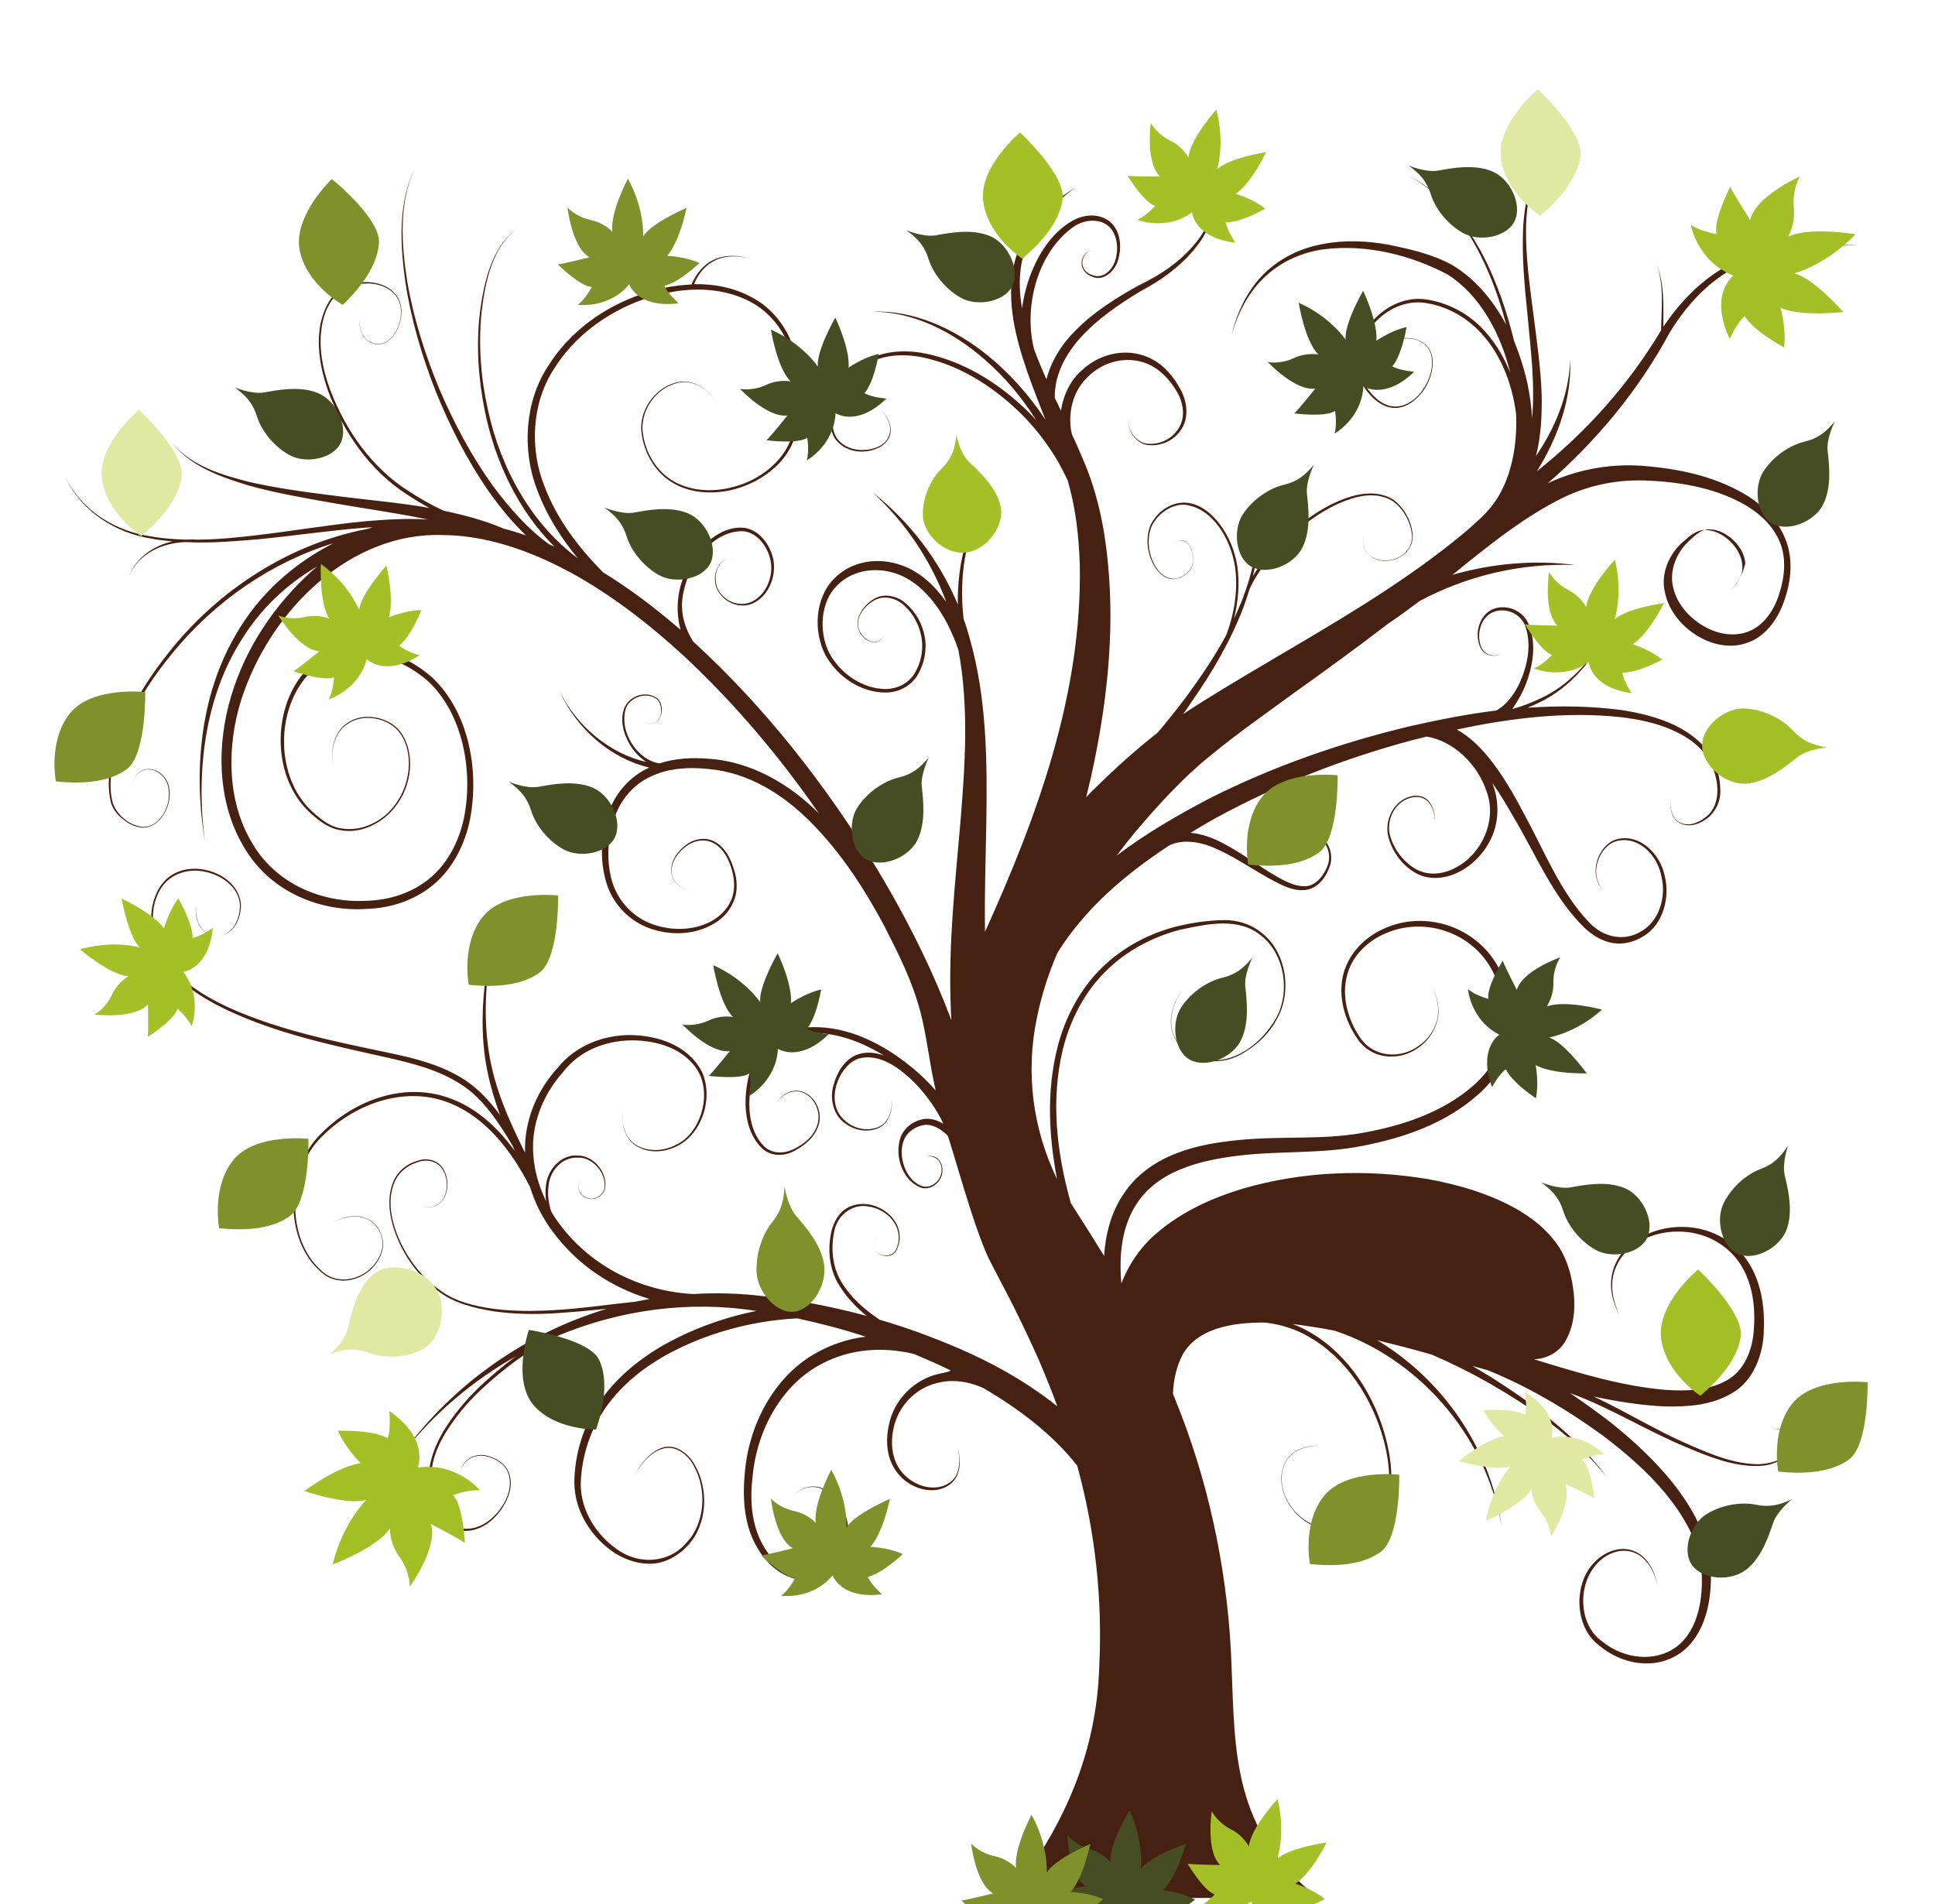 <?xml version="1.0" encoding="UTF-8"?>
<svg width="628px" height="618px" viewBox="0 0 628 618" version="1.1" xmlns="http://www.w3.org/2000/svg" xmlns:xlink="http://www.w3.org/1999/xlink">
    <!-- Generator: Sketch 51.3 (57544) - http://www.bohemiancoding.com/sketch -->
    <title>Artboard</title>
    <desc>Created with Sketch.</desc>
    <defs></defs>
    <g id="Artboard" stroke="none" stroke-width="1" fill="none" fill-rule="evenodd">
        <path d="M561.547,191.493 C563.729,189.778 565.599,187.033 565.495,183.831 C565.391,180.743 563.729,177.884 561.651,175.826 C559.573,173.767 556.976,172.281 554.067,172.052 C551.054,171.595 548.457,173.882 546.379,175.712 C542.016,179.371 538.795,185.89 540.353,192.294 C541.704,198.584 546.067,203.501 551.054,206.475 C556.041,209.448 562.275,210.706 567.885,208.304 C573.599,206.017 577.443,200.185 579.313,194.238 C581.287,188.406 582.014,181.43 579.521,175.14 C577.131,168.964 572.456,164.39 567.573,161.188 C557.496,154.898 546.171,152.382 534.951,151.353 C524.042,150.209 512.511,152.039 502.329,156.842 C518.017,143.233 531.834,126.651 541.912,107.896 C548.353,97.375 557.184,88.454 568.404,84.566 C579.417,80.564 591.364,80.106 603,79.42 C591.364,79.763 579.417,79.649 567.989,83.194 C556.457,86.625 546.795,95.659 539.834,106.066 C539.834,99.319 540.25,92.228 537.652,85.824 C540.146,92.686 539.211,100.005 539.107,107.21 C528.302,125.279 514.484,140.489 498.797,152.954 C505.55,142.09 510.121,129.51 509.602,116.816 C509.186,128.366 504.615,139.002 498.485,148.036 C500.147,141.518 500.459,134.77 500.355,128.252 C500.044,119.103 498.693,110.069 497.55,101.148 C496.407,92.228 495.161,83.308 495.265,74.274 C495.368,65.354 497.238,56.09 502.433,49 C496.927,55.862 494.745,65.239 494.33,74.274 C493.914,83.423 494.745,92.457 495.68,101.492 C496.719,112.813 498.277,124.707 497.238,135.8 C497.031,132.026 496.511,128.252 495.784,124.707 C494.745,120.018 493.291,115.329 491.421,110.755 C489.031,101.034 485.81,91.542 481.239,82.736 C475.525,71.872 467.422,62.037 456.825,56.891 C467.318,62.266 475.213,72.101 480.616,83.079 C484.148,90.17 486.849,97.718 488.823,105.38 C484.564,97.489 478.85,90.513 471.37,86.053 C464.72,82.393 457.76,80.907 450.695,79.42 C443.63,78.162 436.462,77.819 429.397,79.191 C422.333,80.449 415.476,83.651 410.177,88.912 C404.879,94.172 401.451,101.377 399.684,108.811 C401.762,101.377 405.398,94.516 410.801,89.598 C416.099,84.681 422.852,81.822 429.709,80.907 C443.423,79.191 457.864,82.736 469.915,89.141 C480.408,95.888 487.057,108.239 490.174,121.047 C487.888,115.329 484.668,110.069 480.304,105.837 C475.11,100.805 468.461,97.718 461.5,97.031 C454.539,96.574 447.578,100.577 443.527,106.752 C439.163,112.813 439.267,122.305 444.358,127.794 C446.643,130.539 449.968,132.712 453.5,132.369 C457.032,132.026 460.045,129.51 462.123,126.537 C464.097,123.563 465.448,119.675 464.824,115.901 C464.201,111.898 460.461,109.84 457.136,109.725 C455.474,109.725 453.708,109.611 452.15,110.526 C450.591,111.441 449.76,113.271 449.656,115.215 C449.448,118.646 451.422,123.677 455.162,122.877 C451.422,123.677 449.552,118.531 449.76,115.215 C449.864,113.385 450.799,111.555 452.253,110.64 C453.708,109.725 455.474,109.84 457.136,109.84 C460.461,109.954 464.097,112.013 464.617,115.901 C465.24,119.561 463.889,123.334 461.915,126.308 C459.941,129.281 456.929,131.568 453.604,131.911 C450.28,132.255 447.059,130.196 444.877,127.451 C439.89,122.191 439.994,113.156 444.15,107.324 C448.098,101.377 454.747,97.718 461.396,98.175 C468.045,98.861 474.486,101.949 479.473,106.866 C486.642,113.842 490.693,123.906 492.044,134.313 C492.563,146.207 489.862,158.329 482.486,166.22 C479.161,169.65 475.525,172.738 471.785,175.712 C453.5,190.35 433.345,202.015 413.19,213.908 C403.528,219.626 393.763,225.344 383.997,231.748 C384.932,230.49 385.763,229.232 386.594,227.974 C393.243,218.482 399.269,208.304 403.528,197.211 C404.256,195.153 404.983,193.094 405.606,191.036 C408.619,184.517 413.502,179.142 418.489,174.339 C424.826,168.621 431.995,163.589 440.098,161.416 C444.046,160.387 448.513,160.387 452.046,162.674 C455.474,165.076 457.864,169.422 458.279,173.882 C458.487,178.685 454.02,181.887 449.968,181.887 C447.89,182.001 445.812,181.43 444.15,180.057 C442.488,178.571 442.072,176.055 442.592,173.767 C442.072,175.94 442.384,178.571 444.15,180.057 C445.812,181.544 447.89,182.116 449.968,182.001 C454.02,182.001 458.695,178.799 458.487,173.767 C458.175,169.193 455.786,164.847 452.253,162.217 C448.617,159.815 444.046,159.815 439.994,160.73 C431.787,162.789 424.514,167.821 418.073,173.539 C413.918,177.427 409.762,181.773 406.645,186.919 C408.619,178.685 409.346,170.108 407.892,161.874 C409.242,172.052 407.476,182.459 404.152,191.951 C403.84,192.637 403.632,193.323 403.424,194.009 C403.113,194.924 402.697,195.725 402.386,196.525 C401.762,198.012 401.139,199.384 400.516,200.757 C401.866,195.153 402.386,189.32 401.554,183.602 C400.723,178.685 398.853,174.111 395.944,170.222 C393.139,166.448 389.087,163.246 384.516,163.132 C379.945,163.018 375.582,165.991 373.4,170.451 C371.53,175.025 372.465,180.629 375.166,184.517 C376.517,186.461 378.594,188.063 380.88,187.948 C383.166,187.834 385.243,186.461 386.594,184.517 C387.737,182.344 387.425,179.6 386.282,177.427 C385.243,175.025 382.231,174.682 380.672,176.626 C382.231,174.682 385.243,175.14 386.282,177.541 C387.321,179.6 387.737,182.344 386.49,184.517 C385.14,186.347 383.062,187.834 380.88,187.834 C378.698,187.834 376.62,186.347 375.374,184.403 C372.777,180.515 371.945,175.14 373.815,170.68 C375.893,166.563 380.257,163.589 384.516,163.818 C393.451,164.847 399.373,174.682 400.827,183.946 C401.866,191.379 400.619,199.041 398.022,206.017 C394.178,213.222 389.607,219.855 384.828,226.373 C381.919,230.262 378.802,234.15 375.685,237.809 C368.205,243.642 361.245,250.046 354.492,256.679 C353.868,257.365 353.141,258.051 352.518,258.737 C353.037,256.565 353.557,254.392 354.076,252.219 C359.063,229.69 361.868,206.132 359.582,182.802 C358.543,171.366 356.05,159.358 351.375,148.837 C350.232,146.092 349.089,143.462 347.843,140.832 C346.388,134.199 348.154,126.994 352.933,122.42 C358.336,116.93 366.751,115.1 373.608,118.646 C376.932,120.361 379.737,123.449 381.815,126.88 C383.893,130.31 384.828,134.77 382.854,138.43 C380.984,141.975 377.14,144.148 373.296,144.034 C369.348,144.262 365.92,140.26 366.127,135.8 C365.816,140.145 369.14,144.491 373.296,144.491 C377.244,144.72 381.399,142.776 383.685,138.887 C385.971,134.999 385.14,129.739 382.958,126.079 C380.88,122.305 378.075,118.874 374.335,116.816 C366.959,112.585 357.504,114.186 351.167,120.132 C347.427,123.334 345.141,128.138 344.31,133.284 C343.687,131.911 343.064,130.539 342.336,129.167 C342.129,121.962 345.765,114.986 350.648,109.611 C356.154,103.55 363.011,98.861 369.971,94.63 C377.14,90.856 384.308,85.71 389.295,78.734 C391.789,75.189 393.763,70.957 393.555,66.383 C393.97,62.38 395.737,58.492 398.957,56.777 C400.619,55.976 403.424,56.548 403.84,58.835 C403.84,59.979 403.113,61.008 402.178,61.351 C401.139,61.808 400.204,61.008 399.892,59.864 C400.204,60.894 401.243,61.808 402.282,61.351 C403.217,61.008 403.944,59.979 403.944,58.835 C403.528,56.433 400.723,55.976 398.957,56.662 C395.944,58.263 394.074,61.694 393.451,65.354 C392.931,61.237 390.23,57.806 387.321,55.404 C390.438,58.149 393.035,62.037 393.139,66.383 C393.243,70.729 391.165,74.846 388.672,78.048 C383.477,84.795 376.62,89.255 369.244,92.8 C362.076,96.803 354.907,101.263 348.881,107.438 C344.83,111.441 341.194,116.93 339.635,123.106 C338.908,121.505 338.181,119.904 337.557,118.303 C336.83,116.587 336.207,114.986 335.583,113.271 C332.051,98.976 337.038,81.364 348.778,73.359 C351.894,71.415 355.946,70.957 358.959,72.787 C362.076,74.731 363.115,79.306 362.283,83.194 C361.66,87.082 358.232,90.856 354.492,89.255 C352.725,88.797 351.063,87.082 351.271,84.909 C351.479,82.851 353.141,81.021 355.115,81.25 C353.141,81.021 351.271,82.736 351.063,84.909 C350.752,87.196 352.518,89.141 354.284,89.712 C358.232,91.657 362.387,87.654 363.115,83.423 C364.154,79.306 363.322,74.045 359.686,71.529 C356.05,69.127 351.583,69.699 348.05,71.643 C340.882,75.76 336.311,83.423 333.609,91.542 C332.778,94.287 332.051,97.146 331.739,100.119 C330.908,95.659 330.7,91.199 331.324,86.739 C332.882,75.76 340.466,66.955 348.985,60.894 C340.155,66.268 331.532,74.502 329.038,86.167 C326.545,97.832 329.662,109.725 333.298,120.361 C335.168,125.736 337.246,130.997 339.323,136.257 C334.025,128.252 327.688,121.162 320.519,115.329 C309.714,106.638 296.52,100.577 283.014,101.148 C296.52,101.148 309.299,107.667 319.584,116.701 C326.025,122.305 331.635,128.938 336.311,136.372 C335.272,135.228 334.129,134.084 332.986,132.941 C323.428,123.792 311.896,116.816 299.221,114.529 C292.988,113.499 286.235,113.957 280.521,117.388 C274.911,121.047 271.378,127.566 269.82,134.199 C269.093,137.629 269.716,141.746 272.417,143.919 C274.911,146.207 278.339,146.893 281.456,146.435 C284.469,145.978 288.001,144.491 288.936,140.946 C289.663,137.286 287.274,134.313 285.092,131.911 C287.17,134.199 289.559,137.401 288.728,140.832 C287.793,144.262 284.365,145.635 281.352,145.978 C278.339,146.321 275.015,145.635 272.729,143.462 C270.236,141.289 269.82,137.515 270.547,134.313 C272.21,127.909 275.742,121.619 281.144,118.303 C286.547,115.1 292.988,114.757 299.014,115.901 C311.169,118.303 322.389,125.393 331.532,134.427 C336.103,139.002 340.155,144.262 343.479,149.98 C344.726,152.268 345.661,154.097 346.492,155.813 C349.089,164.733 350.128,173.767 350.44,183.259 C351.271,225.001 336.726,264.799 319.688,302.423 C319.48,290.873 319.896,279.094 320.104,267.2 C320.415,247.416 320.311,226.945 314.805,207.504 C314.182,205.217 313.558,203.044 312.727,200.871 C311.065,186.004 313.454,169.765 323.428,158.672 C314.182,168.164 310.649,182.344 310.857,196.182 C304.728,181.544 294.858,168.964 283.222,159.815 C293.715,169.422 302.026,181.658 307.117,195.382 C303.481,190.235 298.806,185.775 292.988,183.602 C285.508,180.743 276.365,181.773 270.443,188.063 C264.418,194.467 264.002,204.988 267.846,212.536 C272.002,219.969 279.586,224.772 287.482,224.772 C291.429,224.772 295.481,222.828 297.767,219.169 C299.949,215.509 300.884,211.049 300.156,206.818 C299.429,202.586 297.247,198.698 294.235,196.068 C291.326,193.323 286.754,192.294 283.326,194.581 C280.209,196.525 276.885,200.985 278.963,205.102 C279.898,206.932 281.664,208.304 283.534,208.419 C285.508,208.647 287.17,206.703 287.482,204.645 C287.17,206.703 285.508,208.533 283.534,208.304 C281.664,208.19 280.001,206.703 279.066,204.988 C277.092,200.985 280.313,196.868 283.43,195.039 C286.754,192.98 290.91,194.009 293.715,196.754 C296.52,199.384 298.494,203.158 299.117,207.161 C299.741,211.163 298.806,215.395 296.728,218.711 C294.65,222.028 290.91,223.629 287.274,223.629 C280.001,223.514 272.729,218.711 269.093,211.85 C265.664,204.988 266.288,195.267 271.69,190.007 C276.989,184.632 285.196,183.831 291.949,186.576 C298.702,189.32 303.896,195.61 307.533,202.586 C308.883,205.331 310.13,208.076 311.065,211.049 C314.493,229.347 313.247,248.216 311.688,266.971 C310.026,286.527 307.74,306.426 308.572,326.896 C308.572,328.269 308.675,329.755 308.779,331.128 C308.052,329.298 307.325,327.354 306.598,325.524 C300.468,310.314 292.988,295.905 284.677,282.067 C267.95,254.62 248.107,229.347 224.939,208.19 C221.511,202.586 220.679,197.44 221.822,192.18 C223.796,182.459 231.172,172.624 240.627,172.395 C245.302,172.395 249.042,176.97 250.081,181.887 C251.12,186.805 248.834,192.523 244.678,194.924 C240.523,197.44 234.601,195.382 232.731,190.578 C231.9,188.177 232.107,185.204 233.666,183.145 C235.12,180.743 238.237,181.087 239.899,183.031 C238.237,181.087 235.016,180.743 233.562,183.145 C232.004,185.204 231.588,188.177 232.523,190.693 C234.497,195.725 240.627,198.012 244.99,195.496 C249.457,193.094 251.951,187.148 251.016,181.773 C249.977,176.512 246.029,171.48 240.834,171.252 C235.744,171.023 231.069,174.111 227.64,177.77 C224.108,181.544 221.614,186.461 220.472,191.836 C219.64,195.953 219.744,200.413 220.887,204.416 C212.888,197.554 204.576,191.15 195.745,185.775 C187.85,177.77 180.785,168.621 176.733,157.871 C171.85,145.749 172.578,131.111 179.538,120.132 C186.291,109.039 197.096,101.377 208.524,97.26 C219.952,93.258 233.042,92.228 243.951,98.175 C249.353,101.148 253.717,106.18 256.002,112.356 C258.392,118.531 258.911,125.393 258.496,132.026 C258.288,135.342 257.873,138.773 256.938,141.861 C255.899,144.949 254.132,147.693 251.951,149.98 C247.587,154.555 241.769,157.414 235.744,158.557 C229.822,159.701 223.277,159.129 217.978,155.813 C212.68,152.496 209.044,146.207 208.524,139.459 C208.212,132.712 212.991,126.422 218.809,124.592 C224.939,122.305 231.38,126.88 233.666,133.169 C231.38,126.88 224.939,122.191 218.705,124.364 C212.784,126.193 207.797,132.483 208.109,139.459 C208.628,146.321 212.264,152.839 217.667,156.27 C223.069,159.815 229.718,160.387 235.848,159.358 C241.977,158.214 247.899,155.355 252.574,150.667 C254.86,148.379 256.73,145.406 257.873,142.204 C258.911,138.887 259.327,135.457 259.535,132.026 C260.054,125.279 259.639,118.188 257.145,111.784 C254.756,105.38 250.185,99.89 244.574,96.803 C238.549,93.372 231.9,92.114 225.251,92.228 C226.601,88.797 228.991,85.938 232.211,84.452 C235.536,82.851 239.38,82.965 243.016,83.766 C239.484,82.851 235.64,82.622 232.107,84.109 C228.679,85.481 225.978,88.683 224.419,92.343 C218.809,92.571 213.199,93.715 208.005,95.545 C196.161,99.662 184.941,107.438 177.772,118.989 C170.292,130.425 169.357,146.207 174.344,159.015 C177.461,167.363 182.136,174.682 187.538,181.201 C172.682,170.222 162.5,152.268 158.345,132.941 C156.059,122.763 155.228,112.127 156.267,101.606 C157.409,91.542 159.799,79.877 168.11,73.931 C159.695,79.763 157.098,91.313 155.747,101.492 C154.501,112.013 155.228,122.763 157.306,133.169 C160.63,149.866 168.318,165.877 179.954,177.427 C179.331,177.198 178.811,176.855 178.188,176.626 C171.331,171.709 165.409,164.962 160.111,157.871 C153.15,148.265 147.436,137.515 142.657,126.422 C137.982,115.215 134.242,103.436 132.164,91.313 C130.294,79.306 129.359,66.268 134.449,54.947 C129.151,66.154 129.878,79.306 131.541,91.428 C133.411,103.664 136.943,115.672 141.41,126.994 C145.981,138.316 151.592,149.294 158.448,159.244 C162.085,164.39 166.136,169.422 170.708,173.767 C168.318,172.967 165.929,172.166 163.539,171.595 C157.098,168.85 150.553,167.135 144.007,165.762 C140.06,163.932 136.216,161.76 132.579,159.358 C120.944,152.039 112.217,139.917 107.126,126.422 C104.633,119.675 103.178,112.127 104.633,104.922 C105.36,101.377 106.814,97.832 109.412,95.545 C112.009,93.258 115.333,92.114 118.658,92 C121.983,91.885 125.411,92.8 127.904,95.316 C130.398,97.832 130.709,102.063 129.359,105.494 C128.32,108.925 125.515,112.127 121.983,111.555 C118.554,111.212 115.957,107.21 116.996,103.55 C115.853,107.21 118.554,111.327 121.983,111.67 C125.515,112.241 128.424,108.925 129.463,105.494 C130.813,102.178 130.605,97.718 128.008,95.087 C125.515,92.457 121.983,91.542 118.554,91.542 C115.126,91.657 111.697,92.686 109.1,95.087 C106.399,97.489 104.944,101.148 104.113,104.694 C102.555,112.013 104.009,119.675 106.399,126.651 C111.386,140.374 120.216,152.839 131.956,160.387 C134.346,161.988 136.839,163.475 139.332,164.847 C128.943,163.018 118.554,162.217 108.269,160.845 C99.022,159.701 89.776,158.443 80.738,156.385 C71.907,154.097 62.349,151.353 55.908,143.805 C62.141,151.581 71.699,154.784 80.53,157.528 C89.568,160.044 98.815,161.645 107.957,163.246 C118.242,165.076 128.735,166.448 138.917,168.621 C132.06,168.164 125.099,168.621 118.346,169.193 C106.71,170.337 95.282,172.281 83.75,173.653 C77.101,174.454 70.348,175.14 63.596,175.14 C62.557,175.025 61.518,175.14 60.479,175.14 C56.635,175.025 52.895,174.797 49.155,174.111 C37.83,172.509 26.402,165.991 21,154.326 C26.195,166.105 37.623,172.967 49.051,174.797 C51.336,175.254 53.622,175.483 56.011,175.712 C49.986,177.084 44.376,180.743 41.778,187.033 C45.103,179.485 52.895,176.169 60.167,175.94 C61.206,175.94 62.349,176.055 63.388,176.055 C70.348,176.169 77.101,175.597 83.854,175.025 C95.49,173.882 106.918,172.166 118.554,171.252 C119.281,171.252 120.112,171.137 120.84,171.137 C120.216,171.366 119.593,171.595 118.97,171.709 C94.347,176.512 71.387,190.922 54.973,211.506 C49.466,218.368 44.479,225.916 40.739,234.15 C37.311,242.269 33.675,251.533 36.064,260.682 C36.792,262.969 38.35,264.684 40.012,265.942 C41.674,267.314 43.648,268.344 45.83,268.572 C50.297,269.03 53.83,264.684 54.765,260.338 C55.284,258.051 55.18,255.65 54.245,253.591 C53.206,251.533 51.336,250.046 49.258,249.703 C44.791,248.674 41.363,254.506 42.817,258.852 C41.363,254.506 44.791,248.788 49.258,249.817 C51.232,250.275 53.102,251.761 54.037,253.706 C54.973,255.764 54.973,258.166 54.557,260.338 C53.622,264.684 50.194,268.801 45.934,268.344 C41.986,267.772 38.038,264.684 36.584,260.567 C34.298,251.761 37.934,242.498 41.467,234.493 C45.311,226.373 50.194,218.94 55.804,212.193 C69.725,195.039 88.218,182.459 108.269,176.283 C95.49,182.802 84.166,192.637 76.582,205.903 C64.842,225.802 62.764,250.618 66.504,273.147 C63.492,250.503 66.504,226.145 78.556,207.389 C84.789,197.326 93.308,189.435 102.97,183.831 C102.347,184.403 101.724,184.86 101.1,185.432 C89.361,196.068 79.803,209.905 75.024,225.916 C70.245,241.698 70.452,260.338 79.075,274.748 C87.491,289.5 104.009,296.019 118.97,294.99 C126.554,294.761 134.346,292.359 140.579,287.213 C146.813,282.067 150.864,274.176 152.527,266.056 C155.643,249.817 152.111,231.176 140.371,219.969 C134.449,214.709 127.177,211.278 119.593,210.592 C112.113,209.905 103.905,212.307 98.607,218.368 C88.114,230.719 88.529,252.333 100.269,263.426 C103.074,266.056 106.295,268.687 110.139,269.373 C113.879,270.173 117.827,269.487 121.255,267.658 C128.216,264.227 133.099,256.336 133.099,247.987 C133.099,243.871 131.956,239.639 129.255,236.666 C126.45,233.807 122.606,232.549 118.866,232.663 C115.126,232.778 111.282,234.722 109.412,238.381 C107.438,241.926 107.542,246.386 108.373,250.389 C107.542,246.386 107.542,242.041 109.516,238.496 C111.489,234.95 115.23,233.121 118.866,233.006 C122.502,232.892 126.346,234.15 129.047,237.009 C131.644,239.868 132.787,244.099 132.683,248.102 C132.579,256.221 127.8,263.998 121.047,267.2 C117.723,268.915 113.983,269.487 110.347,268.801 C106.71,268.115 103.698,265.599 100.893,262.969 C89.568,252.104 89.464,231.062 99.542,219.512 C104.633,213.794 112.321,211.621 119.489,212.307 C126.762,212.993 133.722,216.424 139.332,221.456 C150.241,232.091 153.669,250.275 150.553,265.599 C148.89,273.376 145.046,280.58 139.228,285.269 C133.411,289.958 126.242,292.131 118.97,292.359 C104.529,293.16 89.257,286.87 81.569,273.147 C73.673,259.767 73.569,242.269 78.244,227.288 C87.802,197.44 114.191,172.624 143.592,173.653 C146.605,173.653 149.618,173.882 152.63,174.339 C163.955,175.94 174.967,180.286 185.356,185.89 C198.447,193.094 210.602,202.472 221.926,212.879 C238.237,228.089 252.886,245.357 265.768,263.998 C256.106,254.277 243.536,247.187 230.237,246.272 C224.835,245.815 219.329,246.043 214.03,247.759 C206.862,246.73 200.628,237.352 203.226,229.575 C204.992,225.916 210.186,224.544 213.199,226.945 C214.654,228.317 214.965,230.948 214.134,232.778 C213.407,234.836 210.914,235.522 209.147,234.379 C210.81,235.522 213.407,234.95 214.238,232.778 C215.173,230.833 214.965,228.203 213.407,226.716 C210.186,224.2 204.888,225.344 202.81,229.347 C200.94,233.578 202.395,238.381 204.576,241.926 C205.927,244.099 207.693,245.929 209.771,247.301 C198.135,244.671 187.538,236.094 181.616,224.429 C187.33,236.78 198.239,246.158 210.706,249.131 C204.057,252.104 198.966,258.166 196.992,265.37 C194.914,272.346 194.707,280.123 196.992,287.099 C199.278,294.189 205.096,299.45 211.433,301.508 C217.77,303.567 224.835,303.452 230.861,300.25 C233.874,298.649 236.575,296.248 238.029,292.703 C239.588,289.272 239.276,285.269 238.133,281.953 C237.094,278.522 235.328,275.205 232.315,273.376 C229.302,271.546 225.562,272.118 222.861,274.062 C220.16,276.006 217.667,279.094 217.874,282.867 C218.082,286.87 221.718,288.7 224.731,289.386 C221.718,288.7 218.082,286.756 217.978,282.867 C217.874,279.322 220.368,276.235 223.069,274.405 C225.77,272.575 229.302,272.118 232.107,273.947 C234.913,275.663 236.575,278.979 237.51,282.296 C238.445,285.612 238.653,289.272 237.198,292.359 C235.848,295.447 233.25,297.734 230.445,299.221 C224.731,302.08 217.874,302.08 211.953,300.022 C205.927,297.963 200.836,292.931 198.758,286.413 C196.784,280.008 197.096,272.575 199.174,266.171 C201.148,259.652 205.719,254.392 211.537,251.876 C217.251,249.245 223.796,248.902 230.03,249.589 C242.808,250.732 254.236,257.708 263.587,267.314 C272.937,276.806 280.521,288.357 286.962,300.479 C291.533,309.399 296.105,318.434 298.702,328.383 C300.884,336.617 301.611,345.194 303.689,353.885 C302.026,352.056 300.26,350.226 298.494,348.625 C287.274,338.561 272.729,331.128 257.873,333.987 C254.236,334.787 250.704,336.503 248.003,339.476 C245.198,342.335 243.639,346.338 242.808,350.112 C241.146,357.774 241.562,367.151 247.38,372.755 C250.392,375.5 254.756,375.271 257.976,373.441 C261.197,371.726 264.418,369.095 265.664,365.207 C266.911,361.319 265.041,356.744 261.717,354.915 C258.392,352.856 254.132,354.457 252.159,357.774 C254.236,354.572 258.496,353.085 261.613,355.143 C264.729,356.973 266.496,361.433 265.249,365.093 C264.106,368.867 260.885,371.268 257.769,372.869 C254.652,374.47 250.6,374.585 248.003,372.069 C242.704,366.808 242.393,357.659 244.159,350.455 C245.613,342.678 251.431,336.846 258.392,335.702 C268.262,333.987 278.131,337.189 286.858,342.564 C283.949,341.534 280.833,341.191 277.82,342.449 C273.976,344.05 271.69,348.053 270.547,352.056 C269.301,356.058 270.236,361.09 273.352,363.835 C276.365,366.579 280.521,367.609 284.157,366.465 C288.105,365.436 290.079,360.633 289.248,356.63 C289.975,360.747 287.897,365.322 284.053,366.122 C280.521,367.151 276.469,366.008 273.768,363.263 C267.846,357.659 271.898,346.338 278.235,343.707 C285.3,341.42 292.365,346.795 297.455,352.056 C300.884,355.715 304,360.061 306.182,364.75 C304.312,363.606 302.234,362.92 300.052,363.149 C296.832,363.606 293.819,365.55 292.365,368.867 C289.975,375.385 293.196,383.619 299.221,385.563 C302.338,386.249 305.663,383.619 305.87,380.188 C305.974,378.473 305.351,376.758 304.104,375.843 C302.754,374.928 301.195,375.042 299.741,375.614 C301.091,375.042 302.754,375.157 304,376.071 C305.247,376.986 305.767,378.702 305.559,380.303 C305.247,383.505 302.026,385.792 299.325,384.992 C293.923,383.162 291.118,375.042 293.507,369.667 C294.754,367.037 297.455,365.436 300.156,365.093 C302.858,364.864 305.351,366.465 307.533,368.524 C308.779,371.383 315.948,398.257 320.935,408.55 C324.363,415.297 326.856,419.757 329.558,425.246 C332.155,430.507 334.648,435.768 337.038,441.143 C339.22,446.174 341.297,451.321 343.167,456.467 C342.44,455.895 341.609,455.209 340.882,454.637 C331.635,447.661 321.662,442.172 311.377,437.712 C302.858,434.052 294.235,430.85 285.508,428.334 C280.521,425.018 275.95,421.015 272.833,415.64 C270.132,410.951 269.612,405.005 270.755,399.63 C271.794,394.026 277.092,390.481 282.079,391.624 C286.858,392.311 292.157,396.542 291.637,402.489 C291.533,403.861 291.118,405.233 290.287,406.377 C289.352,407.292 288.001,407.635 286.754,407.406 C285.508,407.177 284.261,406.491 283.742,405.119 C283.118,403.861 283.742,402.26 284.469,401.116 C283.742,402.26 283.118,403.747 283.742,405.119 C284.261,406.491 285.508,407.292 286.754,407.521 C288.001,407.864 289.456,407.521 290.494,406.491 C291.326,405.348 291.741,403.975 291.949,402.489 C292.572,396.313 287.17,391.853 282.183,390.938 C279.586,390.481 276.781,390.824 274.495,392.311 C272.21,393.797 270.651,396.542 269.924,399.287 C268.573,404.89 268.989,411.066 271.794,416.212 C274.287,420.558 277.612,424.103 281.248,427.076 C270.236,424.103 259.015,421.93 247.691,420.672 C240.211,419.757 232.627,419.528 225.043,419.986 C208.732,419.185 192.317,411.523 181.824,397.571 C180.785,396.199 179.746,394.712 178.915,393.225 C178.084,390.71 177.668,387.965 177.98,385.335 C178.292,379.96 182.447,375.5 187.434,375.728 C192.109,375.385 196.992,380.646 196.161,385.792 C195.434,388.308 192.525,389.795 190.343,388.651 C187.954,387.965 186.499,384.077 189.096,382.476 C186.499,383.962 187.85,388.079 190.239,388.765 C192.525,389.909 195.642,388.422 196.369,385.792 C197.304,380.303 192.421,374.928 187.434,375.042 C182.24,374.585 177.564,379.502 177.149,385.106 C176.941,386.707 177.045,388.308 177.253,389.909 C174.655,384.534 172.993,378.587 172.993,372.526 C172.889,363.377 176.837,354.572 182.655,348.053 C188.161,340.848 196.577,337.761 204.992,337.646 C213.199,337.646 222.549,340.277 226.913,348.282 C230.861,356.287 227.121,367.952 219.329,371.611 C215.485,373.555 210.914,373.899 207.07,371.954 C203.018,370.01 201.252,364.75 202.291,360.061 C201.252,364.635 202.914,370.125 206.966,372.183 C210.914,374.356 215.589,374.013 219.537,372.069 C227.64,368.295 231.796,356.516 227.744,347.71 C223.069,339.019 213.407,336.16 204.888,335.931 C196.265,335.816 187.019,339.133 181.097,346.452 C174.863,353.199 170.5,362.462 170.396,372.412 C170.396,372.984 170.396,373.555 170.396,374.127 C165.201,363.72 160.422,353.085 158.656,341.42 C156.474,327.697 158.137,313.516 160.838,299.907 C157.721,313.402 155.539,327.582 157.202,341.649 C158.033,348.625 159.903,355.372 162.292,361.891 C159.072,357.545 155.436,353.542 150.968,350.569 C143.072,345.423 134.138,343.364 125.411,341.534 C107.957,337.875 90.4,334.33 73.985,326.896 C65.985,323.122 57.778,318.205 52.791,310.2 C50.401,306.197 49.258,301.28 49.674,296.476 C49.986,291.673 52.167,286.87 56.011,284.583 C59.855,282.181 64.634,282.067 68.79,283.554 C72.842,284.926 77.101,288.128 77.829,293.046 C78.244,297.734 75.647,303.338 71.076,303.795 C68.894,304.024 66.608,302.995 65.258,301.051 C63.803,299.107 63.492,296.476 63.699,294.075 C63.388,296.476 63.699,299.107 65.154,301.051 C66.504,302.995 68.79,304.024 71.076,303.795 C75.855,303.338 78.556,297.734 78.14,292.931 C77.413,287.785 73.154,284.469 68.998,282.982 C64.738,281.495 59.855,281.495 55.908,283.897 C51.856,286.298 49.57,291.33 49.155,296.248 C48.635,301.165 49.778,306.311 52.271,310.543 C57.362,318.891 65.569,323.923 73.673,327.811 C90.192,335.588 107.853,339.247 125.203,343.136 C133.826,345.08 142.657,347.253 150.137,352.284 C156.994,356.859 161.877,364.292 166.344,371.84 C166.552,372.412 166.864,372.984 167.071,373.555 C161.461,365.779 154.397,359.375 145.566,356.287 C130.605,351.026 114.087,357.316 103.178,368.981 C92.27,380.875 92.27,403.861 105.256,413.696 C111.905,418.385 121.879,414.039 124.06,405.92 C125.099,401.803 122.814,397.114 119.281,395.627 C115.749,393.912 111.593,394.827 108.269,396.656 C111.593,394.941 115.749,394.026 119.281,395.741 C122.814,397.342 124.995,401.917 123.853,405.92 C121.567,413.81 111.801,417.927 105.464,413.353 C92.789,403.632 92.997,380.989 103.698,369.667 C114.398,358.46 130.709,352.399 145.046,357.659 C157.202,362.119 165.929,373.212 172.058,385.335 C173.617,390.481 176.11,395.284 179.227,399.515 C187.226,410.494 198.551,417.927 210.81,421.587 C209.251,421.93 207.693,422.159 206.031,422.502 C196.992,423.417 188.161,424.789 179.123,425.246 C172.785,425.59 166.448,425.59 160.215,424.789 C153.981,423.874 147.644,422.502 142.449,418.499 C137.255,414.725 132.891,409.35 129.982,403.175 C127.177,397.114 125.307,389.68 128.216,383.276 C129.67,380.188 132.476,378.13 135.488,377.215 C138.397,376.071 142.137,376.758 143.8,379.845 C145.462,382.704 145.462,386.821 143.488,389.566 C141.41,392.425 137.566,392.196 134.761,390.824 C137.566,392.196 141.41,392.539 143.592,389.566 C145.67,386.821 145.67,382.59 144.007,379.617 C142.345,376.414 138.397,375.614 135.488,376.758 C132.372,377.558 129.463,379.731 127.904,382.933 C124.891,389.452 126.762,397.114 129.567,403.289 C132.476,409.579 136.839,415.068 142.137,418.957 C147.436,423.074 153.981,424.56 160.215,425.59 C166.552,426.504 172.993,426.619 179.331,426.276 C185.149,425.933 191.07,425.361 196.888,424.789 C171.123,432.566 147.54,448.69 130.813,471.448 C141.099,458.525 153.566,448.004 167.383,440.228 C163.227,443.315 159.176,446.746 155.436,450.291 C151.072,454.523 147.02,459.326 143.8,464.701 C140.683,470.076 138.293,476.594 139.436,483.113 C140.683,489.174 144.111,496.15 150.449,496.836 C156.474,497.179 161.877,492.491 164.474,486.772 C165.825,483.913 166.344,480.368 164.89,477.395 C163.435,474.422 160.422,473.049 157.721,472.363 C154.916,471.791 151.592,472.82 150.137,475.794 C148.579,478.424 149.202,482.999 152.319,483.685 C149.202,482.999 148.579,478.424 150.137,475.908 C151.592,473.049 154.812,472.02 157.617,472.592 C160.422,473.278 163.331,474.65 164.682,477.509 C166.032,480.368 165.513,483.799 164.266,486.544 C161.669,492.033 156.371,496.608 150.553,496.15 C144.631,495.464 141.306,488.717 140.164,482.884 C139.125,476.594 141.41,470.305 144.527,465.158 C147.748,459.898 151.695,455.209 156.059,451.092 C163.435,444.23 171.539,438.055 180.37,433.824 C201.044,425.018 223.796,422.044 245.509,425.475 C234.601,427.648 224.004,431.536 214.134,437.254 C206.758,441.714 199.797,447.432 194.603,454.98 C189.408,462.528 186.499,471.791 186.395,481.169 C186.499,491.004 192.421,499.467 199.693,504.155 C203.433,506.443 207.693,507.815 212.056,507.472 C216.316,507.129 220.472,504.727 223.381,501.411 C229.614,494.663 230.03,483.342 225.562,475.565 C223.484,471.677 219.225,468.475 214.965,469.847 C210.81,471.219 208.005,475.108 205.823,478.882 C208.109,475.108 211.017,471.334 215.069,470.19 C219.225,468.932 223.277,472.02 225.251,475.908 C229.51,483.57 228.783,494.549 222.757,500.724 C217.043,507.472 207.277,507.815 200.524,503.012 C193.668,498.437 188.369,490.203 188.473,481.398 C188.785,472.477 191.694,463.672 196.68,456.696 C201.667,449.605 208.42,444.23 215.589,440.113 C228.887,432.68 243.847,428.677 258.704,427.877 C266.184,429.478 273.664,431.422 280.936,433.824 C275.43,434.51 270.028,436.225 264.937,439.084 C251.223,446.632 242.704,462.757 241.665,478.882 C240.938,486.887 241.665,495.693 245.925,502.554 C249.769,509.302 257.561,514.791 265.145,512.046 C272.21,509.187 277.092,500.153 274.599,492.262 C273.456,488.374 270.859,485.057 267.534,483.342 C264.21,481.512 259.95,482.541 257.561,485.515 C260.054,482.541 264.21,481.741 267.431,483.57 C270.651,485.286 273.041,488.602 274.08,492.376 C276.261,499.924 271.275,508.387 264.833,510.674 C257.976,512.961 251.016,507.815 247.587,501.411 C243.847,494.778 243.328,486.772 244.263,479.11 C245.717,463.672 254.029,449.148 266.703,442.629 C275.95,437.712 286.547,437.026 296.624,439.427 C300.676,441.143 304.624,442.858 308.572,444.802 C307.948,445.26 306.494,445.488 304.935,445.831 C297.247,447.432 290.287,453.837 288.521,462.299 C287.586,466.416 287.586,470.991 289.352,474.879 C291.118,478.767 294.338,481.626 297.975,482.884 C301.507,484.142 305.87,484.028 308.883,481.283 C312,478.424 311.896,473.507 310.753,469.733 C311.792,473.507 311.688,478.424 308.675,480.826 C305.767,483.227 301.611,483.227 298.286,481.855 C294.858,480.483 291.949,477.738 290.598,474.193 C289.144,470.648 289.248,466.531 290.183,462.757 C292.157,455.095 298.494,449.72 305.455,448.576 C310.13,447.661 314.909,448.576 319.169,450.52 C330.7,457.267 341.505,465.387 349.609,475.68 C355.427,497.065 357.816,518.565 356.777,540.636 C356.05,563.623 348.985,588.553 327.272,616 L427.943,616 C399.788,594.5 400.827,567.969 399.684,540.408 C398.749,512.847 393.139,484.714 383.477,459.44 C382.542,457.039 381.607,454.637 380.672,452.35 C380.88,447.547 381.919,443.201 383.893,439.542 C388.568,431.308 399.477,429.135 410.593,429.249 C415.58,429.821 420.463,431.308 424.93,433.938 C436.878,440.8 445.501,453.837 449.241,468.017 C451.007,475.108 451.838,482.999 448.929,489.746 C447.474,493.062 444.462,495.35 441.137,495.921 C437.813,496.722 434.384,497.065 431.06,496.379 C424.411,495.35 417.969,490.318 416.307,482.999 C415.476,479.453 416.099,475.222 418.593,472.706 C421.086,470.076 424.618,469.275 428.047,469.161 C424.722,469.161 421.086,469.961 418.593,472.592 C415.995,475.222 415.372,479.453 416.203,482.999 C417.865,490.432 424.411,495.693 431.06,496.722 C434.488,497.408 437.916,497.065 441.241,496.264 C444.669,495.807 447.89,493.405 449.448,489.86 C452.565,482.884 451.734,474.765 449.968,467.56 C446.332,453.036 437.709,439.77 425.449,432.566 C423.476,431.422 421.502,430.393 419.424,429.707 C423.995,430.278 428.566,430.965 433.137,431.879 C459.318,440.456 481.863,464.701 487.265,495.006 C483.629,469.504 467.733,447.432 446.955,434.967 C452.877,436.454 458.799,437.94 464.72,439.656 C471.058,442.401 477.291,445.488 483.317,448.919 C497.342,457.039 511.056,466.416 521.653,479.568 C511.472,465.959 497.966,455.895 484.148,447.089 C482.07,445.831 479.993,444.573 477.811,443.315 C479.473,443.773 481.135,444.23 482.798,444.688 C495.784,449.948 508.459,457.382 520.095,465.844 C527.367,471.334 534.432,477.395 540.353,484.485 C546.171,491.576 551.262,499.924 552.197,509.187 C552.924,518.336 551.262,529.086 544.094,534.461 C537.029,539.721 526.848,538.349 519.991,532.745 C512.407,527.485 511.887,514.562 518.121,507.7 C521.134,504.27 525.809,502.326 530.068,503.812 C534.432,505.299 537.029,510.102 537.964,514.791 C537.133,509.988 534.743,505.07 530.172,503.355 C525.809,501.639 520.822,503.584 517.497,507.014 C510.64,513.876 510.848,527.942 518.952,534.003 C526.224,540.179 537.029,542.237 545.34,536.519 C553.755,530.458 555.729,518.793 555.21,508.844 C554.379,498.323 549.08,489.174 543.159,481.626 C537.133,473.964 530.068,467.56 522.692,461.613 C518.328,458.297 513.965,455.095 509.498,452.121 C522.276,456.696 534.432,464.358 547.106,469.618 C554.69,472.82 562.586,476.023 570.898,475.794 C572.975,475.68 575.053,475.336 576.923,474.307 C578.793,473.392 580.767,471.906 580.975,469.504 C581.183,467.102 579.624,465.044 577.858,464.129 C575.884,462.985 573.495,464.358 573.079,466.645 C573.495,464.358 575.884,462.985 577.754,464.243 C579.521,465.158 580.975,467.331 580.767,469.504 C579.728,473.964 574.638,474.993 570.898,475.222 C562.794,475.222 555.002,471.906 547.522,468.589 C537.237,464.129 527.575,458.068 517.29,453.265 C524.874,454.866 532.562,456.124 540.457,456.467 C547.626,456.581 555.106,456.238 561.963,452.236 C569.131,448.347 572.456,439.198 572.456,431.308 C572.768,423.417 571.313,414.954 566.638,408.55 C562.067,402.146 554.794,398.715 547.626,398.257 C540.561,397.8 533.081,399.973 527.679,405.233 C525.081,407.864 523.211,411.523 522.9,415.526 C522.588,419.414 523.731,423.302 525.497,426.619 C523.939,423.188 522.9,419.414 523.315,415.526 C523.731,411.752 525.601,408.321 528.198,405.805 C533.497,400.888 540.769,399.172 547.418,399.858 C554.171,400.545 560.716,404.09 564.664,410.037 C568.612,415.983 569.755,423.645 569.235,430.965 C568.924,438.284 565.911,445.26 559.989,448.233 C554.275,451.321 547.314,451.549 540.561,451.092 C526.951,449.948 513.446,445.946 500.044,441.829 C499.316,441.6 498.589,441.371 497.862,441.143 C502.121,441.028 506.381,438.741 508.459,434.51 C511.056,429.592 511.368,423.531 510.537,418.042 C509.809,412.552 507.939,406.949 504.511,402.717 C501.186,398.372 496.927,395.17 492.459,392.539 C483.421,387.393 473.447,384.534 463.578,382.704 C443.63,379.388 422.956,380.074 403.321,385.792 C393.555,388.765 383.893,392.997 375.582,400.087 C370.595,404.204 366.439,410.037 363.946,416.555 C363.115,407.521 364.05,398.486 368.517,391.281 C375.478,379.96 389.503,376.529 402.282,375.042 C415.372,373.441 428.982,374.585 442.488,371.84 C455.786,369.21 469.292,364.635 480.096,354.915 C485.395,350.112 489.862,343.364 490.901,335.588 C492.044,327.811 489.862,320.035 486.122,313.63 C478.642,300.25 462.123,295.562 449.448,301.28 C443.111,303.91 437.293,309.628 435.735,317.176 C434.28,324.723 436.981,332.5 441.345,338.218 C446.124,344.05 454.539,344.165 460.149,340.162 C463.058,338.218 465.344,335.245 466.383,331.585 C467.422,328.04 466.694,324.037 465.032,320.835 C466.591,324.037 467.318,327.926 466.279,331.471 C465.24,335.016 462.954,337.875 460.045,339.705 C454.435,343.593 446.332,343.136 441.968,337.532 C437.916,332.043 435.423,324.38 436.981,317.404 C438.436,310.314 444.046,305.168 450.072,302.766 C462.331,297.62 477.603,302.423 484.252,314.888 C487.577,320.95 489.447,328.269 488.304,335.016 C487.265,341.878 483.213,347.824 478.226,352.284 C468.045,361.205 454.851,365.436 441.968,367.723 C428.982,370.01 415.58,368.638 401.97,370.01 C395.217,370.696 388.36,371.726 381.711,374.356 C375.166,376.872 368.621,381.218 364.361,387.965 C360.517,393.797 358.751,400.773 358.336,407.635 C357.92,407.063 357.608,406.377 357.193,405.805 C353.972,400.43 350.024,394.483 347.531,390.481 C342.752,373.441 341.09,356.63 344.934,340.62 C347.323,330.899 352.102,321.864 358.855,315.232 C365.608,308.484 374.231,304.024 383.062,301.737 C391.789,299.907 401.97,297.506 409.45,303.795 C416.93,309.742 418.904,322.093 414.021,330.67 C409.242,338.904 400.204,345.651 390.958,343.822 C386.49,343.021 382.023,339.819 380.568,334.902 C379.114,329.984 381.192,324.723 384.101,320.835 C381.192,324.609 379.01,329.87 380.464,334.902 C381.919,339.933 386.386,343.136 390.854,344.05 C395.425,345.08 400.308,343.936 404.256,341.306 C408.307,338.79 411.944,335.359 414.333,330.899 C419.424,322.093 417.554,309.285 409.762,302.995 C406.022,299.793 401.139,298.421 396.464,298.649 C391.789,298.764 387.217,299.45 382.646,300.479 C373.608,302.652 364.777,307.112 357.712,313.974 C350.648,320.835 345.661,330.098 343.167,340.048 C339.635,354.114 340.362,368.638 343.064,382.704 C335.272,366.579 332.674,348.282 336.622,329.87 C338.077,322.894 340.258,316.032 343.167,309.285 C352.102,294.875 365.296,283.668 379.633,274.29 C384.516,272.118 390.438,273.376 395.633,275.891 C401.866,278.751 407.684,282.982 414.125,286.298 C417.242,287.899 420.774,289.5 424.514,288.7 C428.255,287.785 430.748,284.125 431.787,280.466 C432.826,276.463 430.644,272.118 427.32,270.745 C425.657,269.945 423.579,270.059 422.333,271.546 C421.086,273.032 420.774,274.977 420.774,276.921 C420.878,275.091 421.19,273.032 422.541,271.775 C423.787,270.402 425.761,270.402 427.216,271.203 C430.332,272.689 432.099,276.806 431.06,280.352 C430.021,283.668 427.527,286.984 424.411,287.556 C421.19,288.014 417.865,286.413 414.956,284.812 C408.827,281.381 403.217,276.921 396.775,273.604 C393.763,272.003 390.126,270.631 386.386,270.288 C389.087,268.687 391.685,267.086 394.386,265.599 C414.645,254.506 436.254,246.158 458.383,240.211 C459.941,239.868 461.5,239.41 463.058,239.067 C471.473,240.44 479.473,247.759 482.486,256.908 C485.914,266.171 480.928,277.035 472.824,281.381 C468.876,283.668 463.993,284.354 459.941,282.296 C455.994,280.237 452.565,276.12 451.215,271.431 C449.76,266.628 452.357,261.025 456.721,259.309 C458.799,258.394 461.396,258.28 463.266,259.995 C465.032,261.596 465.655,264.341 465.759,266.857 C465.759,264.341 465.24,261.596 463.474,259.767 C461.604,257.937 458.903,257.937 456.721,258.852 C452.15,260.567 449.241,266.4 450.591,271.66 C451.942,276.692 455.266,281.038 459.63,283.439 C464.097,285.841 469.396,285.155 473.759,282.867 C478.122,280.58 481.863,276.692 484.044,271.889 C486.33,267.086 486.538,261.139 484.979,255.993 C484.772,255.421 484.564,254.735 484.356,254.163 C486.953,257.823 489.239,261.711 491.524,265.713 C498.589,277.607 504.095,291.216 514.277,301.165 C516.874,303.567 519.991,305.511 523.523,306.083 C527.055,306.654 530.588,305.625 533.497,303.795 C539.73,300.022 542.12,291.216 540.25,284.125 C538.691,276.921 532.25,270.86 525.393,272.232 C518.536,273.49 515.004,284.469 520.718,289.157 C515.108,284.24 519.056,273.719 525.497,272.804 C532.042,271.66 537.964,277.607 539.211,284.469 C540.873,291.216 538.38,298.992 532.769,302.194 C527.159,305.74 520.302,304.253 515.731,299.335 C506.485,289.729 501.186,276.12 494.433,263.769 C491.109,257.479 487.577,251.304 483.005,245.7 C480.2,242.269 476.772,238.953 472.824,236.78 C490.486,233.006 508.459,230.833 526.224,232.778 C531.834,233.464 537.444,234.607 542.639,236.895 C547.834,239.182 552.82,242.613 555.418,248.102 C557.911,253.362 558.638,260.91 553.963,264.913 C551.782,266.743 548.873,268.115 546.171,267.314 C543.262,266.743 541.912,263.083 542.12,259.995 C541.808,262.969 543.055,266.743 546.171,267.543 C549.08,268.458 552.093,267.2 554.379,265.37 C556.664,263.426 558.327,260.338 558.327,257.022 C558.327,253.82 557.807,250.618 556.457,247.644 C553.859,241.698 548.561,237.809 543.366,235.293 C537.964,232.778 532.25,231.405 526.536,230.49 C516.355,229.118 506.069,229.004 495.784,229.69 C497.758,228.889 499.732,227.974 501.602,226.945 C510.744,221.913 517.809,213.108 522.484,203.272 C517.601,212.993 510.329,221.456 501.29,226.03 C497.862,227.746 494.433,229.118 490.797,230.147 C492.459,227.746 494.122,224.887 495.265,221.913 C497.446,216.081 498.693,209.219 496.303,203.044 C494.018,196.64 485.291,194.924 481.447,200.185 C479.577,202.701 479.057,206.246 480.096,209.219 C480.928,212.536 484.668,213.679 487.161,212.193 C484.564,213.565 481.135,212.307 480.408,209.105 C479.577,206.246 480.2,202.815 481.966,200.642 C485.707,196.068 493.498,198.012 495.161,203.616 C497.031,209.219 495.784,215.623 493.498,220.998 C491.732,225.001 489.031,228.775 485.603,230.605 C476.252,231.748 467.006,233.578 457.864,235.637 C435.319,241.011 413.19,248.674 392.204,259.309 C382.023,264.684 371.841,270.517 362.387,277.721 C364.361,275.091 366.335,272.575 368.413,270.059 C375.893,261.253 383.789,252.562 392.412,245.586 C401.243,238.267 410.905,231.52 420.463,224.544 C430.54,217.339 440.618,210.02 450.591,202.358 C454.02,200.07 457.448,197.554 460.773,195.039 C476.252,186.805 493.706,182.688 511.264,183.374 C498.07,181.658 484.46,182.802 471.37,186.576 C482.382,177.656 493.187,168.85 505.238,162.56 C514.9,157.414 525.185,155.355 535.99,156.042 C546.587,156.613 557.599,158.672 566.846,164.161 C571.417,166.906 575.469,170.794 577.547,175.712 C579.728,180.743 579.313,186.69 577.65,192.065 C576.092,197.554 572.871,202.472 568.196,204.645 C563.521,206.818 557.911,206.017 553.236,203.387 C548.561,200.757 544.405,196.411 543.055,190.807 C541.6,185.204 544.197,179.142 548.249,175.483 C550.327,173.539 552.509,171.48 555.21,171.823 C557.807,171.938 560.404,173.31 562.482,175.254 C564.56,177.198 566.222,179.829 566.43,182.802 C565.495,186.919 563.729,189.664 561.547,191.493 Z" id="Shape" fill="#462011" fill-rule="nonzero"></path>
        <path d="M255.62,343.731 C255.62,343.731 259.191,343.492 267,336.389 C267,336.389 263.21,334.413 256.455,334.022 C256.455,334.022 260.099,330.785 262.834,318.47 C262.834,318.47 251.298,323.368 248.719,327.788 C248.719,327.788 249.325,319.024 243.781,309 C243.781,309 237.861,320.132 238.769,326.289 C238.769,326.289 236.264,323.368 231.785,322.423 C227.306,321.478 224.654,318.872 224.195,318.318 C224.195,318.318 225.562,331.263 231.325,334.5 C231.325,334.5 221.606,336.943 221,336.791 C221,336.791 228.287,343.98 232.077,344.132 C232.077,344.132 230.104,347.999 227.525,349.899 C227.525,349.899 237.464,351.344 244.219,343.296 C244.219,343.296 246.871,351.105 260.235,349.443 C260.256,349.421 256.612,346.25 255.62,343.731 Z" id="Shape" fill="#474D23" fill-rule="nonzero" transform="translate(244, 329.5) rotate(-37) translate(-244, -329.5) "></path>
        <path d="M215.62,92.731 C215.62,92.731 219.191,92.492 227,85.389 C227,85.389 223.21,83.413 216.455,83.022 C216.455,83.022 220.099,79.785 222.834,67.47 C222.834,67.47 211.298,72.368 208.719,76.788 C208.719,76.788 209.325,68.024 203.781,58 C203.781,58 197.861,69.132 198.769,75.289 C198.769,75.289 196.264,72.368 191.785,71.423 C187.306,70.478 184.654,67.872 184.195,67.318 C184.195,67.318 185.562,80.263 191.325,83.5 C191.325,83.5 181.606,85.943 181,85.791 C181,85.791 188.287,92.98 192.077,93.132 C192.077,93.132 190.104,96.999 187.525,98.899 C187.525,98.899 197.464,100.344 204.219,92.296 C204.219,92.296 206.871,100.105 220.235,98.443 C220.256,98.421 216.612,95.25 215.62,92.731 Z" id="Shape" fill="#80912C" fill-rule="nonzero"></path>
        <path d="M592.394,101.354 C592.394,101.354 596.663,101.063 606,92.401 C606,92.401 601.469,89.991 593.392,89.514 C593.392,89.514 597.749,85.568 601.019,70.549 C601.019,70.549 587.226,76.522 584.142,81.912 C584.142,81.912 584.866,71.224 578.238,59 C578.238,59 571.16,72.575 572.246,80.085 C572.246,80.085 569.25,76.522 563.895,75.37 C558.54,74.217 555.369,71.039 554.82,70.363 C554.82,70.363 556.455,86.15 563.346,90.097 C563.346,90.097 551.724,93.077 551,92.892 C551,92.892 559.713,101.659 564.244,101.845 C564.244,101.845 561.885,106.559 558.802,108.877 C558.802,108.877 570.686,110.639 578.762,100.825 C578.762,100.825 581.933,110.347 597.911,108.321 C597.936,108.294 593.579,104.427 592.394,101.354 Z" id="Shape" fill="#A4BF26" fill-rule="nonzero" transform="translate(578.5, 84) rotate(72) translate(-578.5, -84) "></path>
        <path d="M445.62,128.731 C445.62,128.731 449.191,128.492 457,121.389 C457,121.389 453.21,119.413 446.455,119.022 C446.455,119.022 450.099,115.785 452.834,103.47 C452.834,103.47 441.298,108.368 438.719,112.788 C438.719,112.788 439.325,104.024 433.781,94 C433.781,94 427.861,105.132 428.769,111.289 C428.769,111.289 426.264,108.368 421.785,107.423 C417.306,106.478 414.654,103.872 414.195,103.318 C414.195,103.318 415.562,116.263 421.325,119.5 C421.325,119.5 411.606,121.943 411,121.791 C411,121.791 418.287,128.98 422.077,129.132 C422.077,129.132 420.104,132.999 417.525,134.899 C417.525,134.899 427.464,136.344 434.219,128.296 C434.219,128.296 436.871,136.105 450.235,134.443 C450.256,134.421 446.612,131.25 445.62,128.731 Z" id="Shape" fill="#474D23" fill-rule="nonzero" transform="translate(434, 114.5) rotate(-37) translate(-434, -114.5) "></path>
        <path d="M506.62,491.731 C506.62,491.731 510.191,491.492 518,484.389 C518,484.389 514.21,482.413 507.455,482.022 C507.455,482.022 511.099,478.785 513.834,466.47 C513.834,466.47 502.298,471.368 499.719,475.788 C499.719,475.788 500.325,467.024 494.781,457 C494.781,457 488.861,468.132 489.769,474.289 C489.769,474.289 487.264,471.368 482.785,470.423 C478.306,469.478 475.654,466.872 475.195,466.318 C475.195,466.318 476.562,479.263 482.325,482.5 C482.325,482.5 472.606,484.943 472,484.791 C472,484.791 479.287,491.98 483.077,492.132 C483.077,492.132 481.104,495.999 478.525,497.899 C478.525,497.899 488.464,499.344 495.219,491.296 C495.219,491.296 497.871,499.105 511.235,497.443 C511.256,497.421 507.612,494.25 506.62,491.731 Z" id="Shape" fill="#DFE9A1" fill-rule="nonzero" transform="translate(495, 477.5) rotate(-141) translate(-495, -477.5) "></path>
        <path d="M57.62,326.731 C57.62,326.731 61.191,326.492 69,319.389 C69,319.389 65.21,317.413 58.455,317.022 C58.455,317.022 62.099,313.785 64.834,301.47 C64.834,301.47 53.298,306.368 50.719,310.788 C50.719,310.788 51.325,302.024 45.781,292 C45.781,292 39.861,303.132 40.769,309.289 C40.769,309.289 38.264,306.368 33.785,305.423 C29.306,304.478 26.654,301.872 26.195,301.318 C26.195,301.318 27.562,314.263 33.325,317.5 C33.325,317.5 23.606,319.943 23,319.791 C23,319.791 30.287,326.98 34.077,327.132 C34.077,327.132 32.104,330.999 29.525,332.899 C29.525,332.899 39.464,334.344 46.219,326.296 C46.219,326.296 48.871,334.105 62.235,332.443 C62.256,332.421 58.612,329.25 57.62,326.731 Z" id="Shape" fill="#A5C026" fill-rule="nonzero" transform="translate(46, 312.5) rotate(-77) translate(-46, -312.5) "></path>
        <g id="Group" transform="translate(256.5, 405.5) rotate(-4) translate(-256.5, -405.5) translate(245, 385)" fill="#80912C" fill-rule="nonzero">
            <g id="Group-2">
                <path d="M11.07,0.074 C11.07,0.074 11.589,6.37 14.118,9.77 C16.654,13.161 21.463,19.299 22.08,26.005 C22.698,32.712 17.219,40.419 11.378,40.756 C5.538,41.082 -0.099,33.544 0.053,27.163 C0.21,20.783 3.002,14.729 6.208,11.339 C9.414,7.938 10.4,4.706 11.07,0.074 Z" id="Shape"></path>
            </g>
        </g>
        <g id="Group" transform="translate(572.5, 242.5) rotate(91) translate(-572.5, -242.5) translate(560, 222)" fill="#A4BF26" fill-rule="nonzero">
            <g id="Group-2">
                <path d="M12.239,0.073 C12.239,0.073 12.812,6.341 15.609,9.726 C18.412,13.101 23.729,19.211 24.412,25.887 C25.094,32.564 19.037,40.236 12.58,40.571 C6.123,40.896 -0.109,33.392 0.058,27.04 C0.232,20.689 3.319,14.663 6.864,11.288 C10.408,7.902 11.498,4.685 12.239,0.073 Z" id="Shape"></path>
            </g>
        </g>
        <g id="Group" transform="translate(182.5, 262.5) rotate(-62) translate(-182.5, -262.5) translate(171, 243)" fill="#474D23" fill-rule="nonzero">
            <g id="Group-2" transform="translate(0, 0)">
                <path d="M11.115,0.07 C11.115,0.07 11.636,6.082 14.176,9.329 C16.722,12.566 21.55,18.427 22.171,24.83 C22.791,31.234 17.289,38.592 11.425,38.914 C5.561,39.226 -0.099,32.028 0.053,25.936 C0.211,19.844 3.015,14.064 6.234,10.827 C9.453,7.58 10.442,4.494 11.115,0.07 Z" id="Shape"></path>
            </g>
        </g>
        <g id="Group" transform="translate(124, 428.5) rotate(-122) translate(-124, -428.5) translate(109, 408)" fill="#DFE9A1" fill-rule="nonzero">
            <g id="Group-2">
                <path d="M14.635,0.074 C14.635,0.074 15.321,6.37 18.665,9.77 C22.018,13.161 28.376,19.299 29.192,26.005 C30.008,32.712 22.765,40.419 15.043,40.756 C7.322,41.082 -0.13,33.544 0.069,27.163 C0.278,20.783 3.969,14.729 8.208,11.339 C12.446,7.938 13.749,4.706 14.635,0.074 Z" id="Shape"></path>
            </g>
        </g>
        <g id="Group" transform="translate(312, 160.5) rotate(-4) translate(-312, -160.5) translate(299, 141)" fill="#A5C026" fill-rule="nonzero">
            <g id="Group-2">
                <path d="M12.774,0.069 C12.774,0.069 13.373,6.001 16.292,9.206 C19.218,12.4 24.768,18.183 25.48,24.502 C26.193,30.821 19.87,38.082 13.131,38.399 C6.391,38.707 -0.114,31.604 0.061,25.593 C0.243,19.582 3.465,13.878 7.164,10.684 C10.864,7.479 12.001,4.434 12.774,0.069 Z" id="Shape"></path>
            </g>
        </g>
        <g id="Group-3" transform="translate(420, 266.5) rotate(46) translate(-420, -266.5) translate(407, 246)" fill="#80912C" fill-rule="nonzero">
            <path d="M12.11,0 C12.11,0 27.07,13.854 25.939,21.785 C24.808,29.715 18.033,36.636 12.815,41 C12.815,41 1.515,33.633 0.104,22.348 C-1.307,11.062 12.11,0 12.11,0 Z" id="Shape"></path>
        </g>
        <g id="Group-3" transform="translate(539, 412)" fill="#A4BF26" fill-rule="nonzero">
            <path d="M12.11,0 C12.11,0 27.07,13.854 25.939,21.785 C24.808,29.715 18.033,36.636 12.815,41 C12.815,41 1.515,33.633 0.104,22.348 C-1.307,11.062 12.11,0 12.11,0 Z" id="Shape"></path>
        </g>
        <g id="Group-3" transform="translate(183, 447.5) rotate(-33) translate(-183, -447.5) translate(170, 428)" fill="#474D23" fill-rule="nonzero">
            <path d="M12.11,0 C12.11,0 27.07,13.179 25.939,20.722 C24.808,28.265 18.033,34.849 12.815,39 C12.815,39 1.515,31.992 0.104,21.258 C-1.307,10.523 12.11,0 12.11,0 Z" id="Shape"></path>
        </g>
        <g id="Group-3" transform="translate(33, 133)" fill="#DFE9A1" fill-rule="nonzero">
            <path d="M12.11,0 C12.11,0 27.07,13.854 25.939,21.785 C24.808,29.715 18.033,36.636 12.815,41 C12.815,41 1.515,33.633 0.104,22.348 C-1.307,11.062 12.11,0 12.11,0 Z" id="Shape"></path>
        </g>
        <g id="Group" transform="translate(319, 43)" fill="#A5C026" fill-rule="nonzero">
            <g id="Group-3">
                <path d="M12.071,0 C12.071,0 26.982,13.841 25.854,21.763 C24.727,29.685 17.974,36.6 12.774,40.959 C12.774,40.959 1.512,33.599 0.106,22.325 C-1.3,11.051 12.071,0 12.071,0 Z" id="Shape"></path>
            </g>
        </g>
        <path d="M376.994,622.285 C376.994,622.285 380.565,622.046 388.374,614.944 C388.374,614.944 384.584,612.967 377.829,612.576 C377.829,612.576 381.473,609.34 384.208,597.024 C384.208,597.024 372.672,601.922 370.093,606.342 C370.093,606.342 370.699,597.578 365.155,587.554 C365.155,587.554 359.235,598.686 360.143,604.844 C360.143,604.844 357.638,601.922 353.159,600.978 C348.68,600.033 346.028,597.426 345.569,596.872 C345.569,596.872 346.936,609.818 352.699,613.054 C352.699,613.054 342.98,615.498 342.374,615.346 C342.374,615.346 349.661,622.535 353.451,622.687 C353.451,622.687 351.478,626.553 348.899,628.454 C348.899,628.454 358.838,629.898 365.593,621.851 C365.593,621.851 368.245,629.659 381.609,627.998 C381.63,627.976 377.986,624.805 376.994,622.285 Z" id="Shape" fill="#474D23" fill-rule="nonzero" transform="translate(365.374, 608.054) rotate(4) translate(-365.374, -608.054) "></path>
        <path d="M281.62,511.731 C281.62,511.731 285.191,511.492 293,504.389 C293,504.389 289.21,502.413 282.455,502.022 C282.455,502.022 286.099,498.785 288.834,486.47 C288.834,486.47 277.298,491.368 274.719,495.788 C274.719,495.788 275.325,487.024 269.781,477 C269.781,477 263.861,488.132 264.769,494.289 C264.769,494.289 262.264,491.368 257.785,490.423 C253.306,489.478 250.654,486.872 250.195,486.318 C250.195,486.318 251.562,499.263 257.325,502.5 C257.325,502.5 247.606,504.943 247,504.791 C247,504.791 254.287,511.98 258.077,512.132 C258.077,512.132 256.104,515.999 253.525,517.899 C253.525,517.899 263.464,519.344 270.219,511.296 C270.219,511.296 272.871,519.105 286.235,517.443 C286.256,517.421 282.612,514.25 281.62,511.731 Z" id="Shape" fill="#80912C" fill-rule="nonzero"></path>
        <g id="Group" transform="translate(585.5, 153.5) rotate(32) translate(-585.5, -153.5) translate(574, 134)" fill="#474D23" fill-rule="nonzero">
            <g id="Group-2" transform="translate(0, 0)">
                <path d="M11.115,0.07 C11.115,0.07 11.636,6.082 14.176,9.329 C16.722,12.566 21.55,18.427 22.171,24.83 C22.791,31.234 17.289,38.592 11.425,38.914 C5.561,39.226 -0.099,32.028 0.053,25.936 C0.211,19.844 3.015,14.064 6.234,10.827 C9.453,7.58 10.442,4.494 11.115,0.07 Z" id="Shape"></path>
            </g>
        </g>
        <path d="M511.62,346.731 C511.62,346.731 515.191,346.492 523,339.389 C523,339.389 519.21,337.413 512.455,337.022 C512.455,337.022 516.099,333.785 518.834,321.47 C518.834,321.47 507.298,326.368 504.719,330.788 C504.719,330.788 505.325,322.024 499.781,312 C499.781,312 493.861,323.132 494.769,329.289 C494.769,329.289 492.264,326.368 487.785,325.423 C483.306,324.478 480.654,321.872 480.195,321.318 C480.195,321.318 481.562,334.263 487.325,337.5 C487.325,337.5 477.606,339.943 477,339.791 C477,339.791 484.287,346.98 488.077,347.132 C488.077,347.132 486.104,350.999 483.525,352.899 C483.525,352.899 493.464,354.344 500.219,346.296 C500.219,346.296 502.871,354.105 516.235,352.443 C516.256,352.421 512.612,349.25 511.62,346.731 Z" id="Shape" fill="#474D23" fill-rule="nonzero" transform="translate(500, 332.5) rotate(77) translate(-500, -332.5) "></path>
        <path d="M124.62,215.731 C124.62,215.731 128.191,215.492 136,208.389 C136,208.389 132.21,206.413 125.455,206.022 C125.455,206.022 129.099,202.785 131.834,190.47 C131.834,190.47 120.298,195.368 117.719,199.788 C117.719,199.788 118.325,191.024 112.781,181 C112.781,181 106.861,192.132 107.769,198.289 C107.769,198.289 105.264,195.368 100.785,194.423 C96.306,193.478 93.654,190.872 93.195,190.318 C93.195,190.318 94.562,203.263 100.325,206.5 C100.325,206.5 90.606,208.943 90,208.791 C90,208.791 97.287,215.98 101.077,216.132 C101.077,216.132 99.104,219.999 96.525,221.899 C96.525,221.899 106.464,223.344 113.219,215.296 C113.219,215.296 115.871,223.105 129.235,221.443 C129.256,221.421 125.612,218.25 124.62,215.731 Z" id="Shape" fill="#A5C026" fill-rule="nonzero" transform="translate(113, 201.5) rotate(-25) translate(-113, -201.5) "></path>
        <g id="Group-3" transform="translate(110, 78.5) rotate(-4) translate(-110, -78.5) translate(97, 58)" fill="#80912C" fill-rule="nonzero">
            <path d="M12.11,0 C12.11,0 27.07,13.854 25.939,21.785 C24.808,29.715 18.033,36.636 12.815,41 C12.815,41 1.515,33.633 0.104,22.348 C-1.307,11.062 12.11,0 12.11,0 Z" id="Shape"></path>
        </g>
        <g id="Group-3" transform="translate(487, 29)" fill="#DFE9A1" fill-rule="nonzero">
            <path d="M12.11,0 C12.11,0 27.07,13.854 25.939,21.785 C24.808,29.715 18.033,36.636 12.815,41 C12.815,41 1.515,33.633 0.104,22.348 C-1.307,11.062 12.11,0 12.11,0 Z" id="Shape"></path>
        </g>
        <g id="Group" transform="translate(213.5, 173.5) rotate(-62) translate(-213.5, -173.5) translate(202, 154)" fill="#474D23" fill-rule="nonzero">
            <g id="Group-2" transform="translate(0, 0)">
                <path d="M11.115,0.07 C11.115,0.07 11.636,6.082 14.176,9.329 C16.722,12.566 21.55,18.427 22.171,24.83 C22.791,31.234 17.289,38.592 11.425,38.914 C5.561,39.226 -0.099,32.028 0.053,25.936 C0.211,19.844 3.015,14.064 6.234,10.827 C9.453,7.58 10.442,4.494 11.115,0.07 Z" id="Shape"></path>
            </g>
        </g>
        <g id="Group" transform="translate(311.5, 83.5) rotate(-62) translate(-311.5, -83.5) translate(300, 64)" fill="#474D23" fill-rule="nonzero">
            <g id="Group-2" transform="translate(0, 0)">
                <path d="M11.115,0.07 C11.115,0.07 11.636,6.082 14.176,9.329 C16.722,12.566 21.55,18.427 22.171,24.83 C22.791,31.234 17.289,38.592 11.425,38.914 C5.561,39.226 -0.099,32.028 0.053,25.936 C0.211,19.844 3.015,14.064 6.234,10.827 C9.453,7.58 10.442,4.494 11.115,0.07 Z" id="Shape"></path>
            </g>
        </g>
        <g id="Group" transform="translate(474.5, 62.5) rotate(-62) translate(-474.5, -62.5) translate(463, 43)" fill="#474D23" fill-rule="nonzero">
            <g id="Group-2" transform="translate(0, 0)">
                <path d="M11.115,0.07 C11.115,0.07 11.636,6.082 14.176,9.329 C16.722,12.566 21.55,18.427 22.171,24.83 C22.791,31.234 17.289,38.592 11.425,38.914 C5.561,39.226 -0.099,32.028 0.053,25.936 C0.211,19.844 3.015,14.064 6.234,10.827 C9.453,7.58 10.442,4.494 11.115,0.07 Z" id="Shape"></path>
            </g>
        </g>
        <g id="Group" transform="translate(517.5, 392.5) rotate(-62) translate(-517.5, -392.5) translate(506, 373)" fill="#474D23" fill-rule="nonzero">
            <g id="Group-2" transform="translate(0, 0)">
                <path d="M11.115,0.07 C11.115,0.07 11.636,6.082 14.176,9.329 C16.722,12.566 21.55,18.427 22.171,24.83 C22.791,31.234 17.289,38.592 11.425,38.914 C5.561,39.226 -0.099,32.028 0.053,25.936 C0.211,19.844 3.015,14.064 6.234,10.827 C9.453,7.58 10.442,4.494 11.115,0.07 Z" id="Shape"></path>
            </g>
        </g>
        <g id="Group" transform="translate(572.5, 389.5) rotate(25) translate(-572.5, -389.5) translate(561, 370)" fill="#474D23" fill-rule="nonzero">
            <g id="Group-2" transform="translate(0, 0)">
                <path d="M11.115,0.07 C11.115,0.07 11.636,6.082 14.176,9.329 C16.722,12.566 21.55,18.427 22.171,24.83 C22.791,31.234 17.289,38.592 11.425,38.914 C5.561,39.226 -0.099,32.028 0.053,25.936 C0.211,19.844 3.015,14.064 6.234,10.827 C9.453,7.58 10.442,4.494 11.115,0.07 Z" id="Shape"></path>
            </g>
        </g>
        <g id="Group" transform="translate(291.5, 262.5) rotate(32) translate(-291.5, -262.5) translate(280, 243)" fill="#474D23" fill-rule="nonzero">
            <g id="Group-2" transform="translate(0, 0)">
                <path d="M11.115,0.07 C11.115,0.07 11.636,6.082 14.176,9.329 C16.722,12.566 21.55,18.427 22.171,24.83 C22.791,31.234 17.289,38.592 11.425,38.914 C5.561,39.226 -0.099,32.028 0.053,25.936 C0.211,19.844 3.015,14.064 6.234,10.827 C9.453,7.58 10.442,4.494 11.115,0.07 Z" id="Shape"></path>
            </g>
        </g>
        <g id="Group" transform="translate(416.5, 167.5) rotate(32) translate(-416.5, -167.5) translate(405, 148)" fill="#474D23" fill-rule="nonzero">
            <g id="Group-2" transform="translate(0, 0)">
                <path d="M11.115,0.07 C11.115,0.07 11.636,6.082 14.176,9.329 C16.722,12.566 21.55,18.427 22.171,24.83 C22.791,31.234 17.289,38.592 11.425,38.914 C5.561,39.226 -0.099,32.028 0.053,25.936 C0.211,19.844 3.015,14.064 6.234,10.827 C9.453,7.58 10.442,4.494 11.115,0.07 Z" id="Shape"></path>
            </g>
        </g>
        <g id="Group" transform="translate(396.5, 327.5) rotate(32) translate(-396.5, -327.5) translate(385, 308)" fill="#474D23" fill-rule="nonzero">
            <g id="Group-2" transform="translate(0, 0)">
                <path d="M11.115,0.07 C11.115,0.07 11.636,6.082 14.176,9.329 C16.722,12.566 21.55,18.427 22.171,24.83 C22.791,31.234 17.289,38.592 11.425,38.914 C5.561,39.226 -0.099,32.028 0.053,25.936 C0.211,19.844 3.015,14.064 6.234,10.827 C9.453,7.58 10.442,4.494 11.115,0.07 Z" id="Shape"></path>
            </g>
        </g>
        <g id="Group" transform="translate(565.5, 497.5) rotate(57) translate(-565.5, -497.5) translate(554, 478)" fill="#474D23" fill-rule="nonzero">
            <g id="Group-2" transform="translate(0, 0)">
                <path d="M11.115,0.07 C11.115,0.07 11.636,6.082 14.176,9.329 C16.722,12.566 21.55,18.427 22.171,24.83 C22.791,31.234 17.289,38.592 11.425,38.914 C5.561,39.226 -0.099,32.028 0.053,25.936 C0.211,19.844 3.015,14.064 6.234,10.827 C9.453,7.58 10.442,4.494 11.115,0.07 Z" id="Shape"></path>
            </g>
        </g>
        <path d="M530.62,215.731 C530.62,215.731 534.191,215.492 542,208.389 C542,208.389 538.21,206.413 531.455,206.022 C531.455,206.022 535.099,202.785 537.834,190.47 C537.834,190.47 526.298,195.368 523.719,199.788 C523.719,199.788 524.325,191.024 518.781,181 C518.781,181 512.861,192.132 513.769,198.289 C513.769,198.289 511.264,195.368 506.785,194.423 C502.306,193.478 499.654,190.872 499.195,190.318 C499.195,190.318 500.562,203.263 506.325,206.5 C506.325,206.5 496.606,208.943 496,208.791 C496,208.791 503.287,215.98 507.077,216.132 C507.077,216.132 505.104,219.999 502.525,221.899 C502.525,221.899 512.464,223.344 519.219,215.296 C519.219,215.296 521.871,223.105 535.235,221.443 C535.256,221.421 531.612,218.25 530.62,215.731 Z" id="Shape" fill="#A5C026" fill-rule="nonzero" transform="translate(519, 201.5) rotate(15) translate(-519, -201.5) "></path>
        <path d="M274.326,137.444 C274.326,137.444 277.896,137.206 285.706,130.103 C285.706,130.103 281.916,128.126 275.161,127.735 C275.161,127.735 278.805,124.499 281.54,112.184 C281.54,112.184 270.004,117.082 267.425,121.502 C267.425,121.502 268.03,112.738 262.487,102.714 C262.487,102.714 256.567,113.845 257.475,120.003 C257.475,120.003 254.97,117.082 250.491,116.137 C246.012,115.192 243.36,112.586 242.901,112.032 C242.901,112.032 244.268,124.977 250.031,128.213 C250.031,128.213 240.311,130.657 239.706,130.505 C239.706,130.505 246.993,137.694 250.783,137.846 C250.783,137.846 248.81,141.712 246.231,143.613 C246.231,143.613 256.17,145.057 262.925,137.01 C262.925,137.01 265.577,144.818 278.941,143.157 C278.961,143.135 275.318,139.964 274.326,137.444 Z" id="Shape" fill="#474D23" fill-rule="nonzero" transform="translate(262.706, 123.214) rotate(-37) translate(-262.706, -123.214) "></path>
        <path d="M401.62,69.731 C401.62,69.731 405.191,69.492 413,62.389 C413,62.389 409.21,60.413 402.455,60.022 C402.455,60.022 406.099,56.785 408.834,44.47 C408.834,44.47 397.298,49.368 394.719,53.788 C394.719,53.788 395.325,45.024 389.781,35 C389.781,35 383.861,46.132 384.769,52.289 C384.769,52.289 382.264,49.368 377.785,48.423 C373.306,47.478 370.654,44.872 370.195,44.318 C370.195,44.318 371.562,57.263 377.325,60.5 C377.325,60.5 367.606,62.943 367,62.791 C367,62.791 374.287,69.98 378.077,70.132 C378.077,70.132 376.104,73.999 373.525,75.899 C373.525,75.899 383.464,77.344 390.219,69.296 C390.219,69.296 392.871,77.105 406.235,75.443 C406.256,75.421 402.612,72.25 401.62,69.731 Z" id="Shape" fill="#A5C026" fill-rule="nonzero" transform="translate(390, 55.5) rotate(14) translate(-390, -55.5) "></path>
        <g id="Group-3" transform="translate(33, 239.5) rotate(46) translate(-33, -239.5) translate(20, 219)" fill="#80912C" fill-rule="nonzero">
            <path d="M12.11,0 C12.11,0 27.07,13.854 25.939,21.785 C24.808,29.715 18.033,36.636 12.815,41 C12.815,41 1.515,33.633 0.104,22.348 C-1.307,11.062 12.11,0 12.11,0 Z" id="Shape"></path>
        </g>
        <g id="Group-3" transform="translate(167, 305.5) rotate(46) translate(-167, -305.5) translate(154, 285)" fill="#80912C" fill-rule="nonzero">
            <path d="M12.11,0 C12.11,0 27.07,13.854 25.939,21.785 C24.808,29.715 18.033,36.636 12.815,41 C12.815,41 1.515,33.633 0.104,22.348 C-1.307,11.062 12.11,0 12.11,0 Z" id="Shape"></path>
        </g>
        <g id="Group-3" transform="translate(86, 384.5) rotate(46) translate(-86, -384.5) translate(73, 364)" fill="#80912C" fill-rule="nonzero">
            <path d="M12.11,0 C12.11,0 27.07,13.854 25.939,21.785 C24.808,29.715 18.033,36.636 12.815,41 C12.815,41 1.515,33.633 0.104,22.348 C-1.307,11.062 12.11,0 12.11,0 Z" id="Shape"></path>
        </g>
        <g id="Group-3" transform="translate(440, 493.5) rotate(46) translate(-440, -493.5) translate(427, 473)" fill="#80912C" fill-rule="nonzero">
            <path d="M12.11,0 C12.11,0 27.07,13.854 25.939,21.785 C24.808,29.715 18.033,36.636 12.815,41 C12.815,41 1.515,33.633 0.104,22.348 C-1.307,11.062 12.11,0 12.11,0 Z" id="Shape"></path>
        </g>
        <g id="Group-3" transform="translate(592, 463.5) rotate(46) translate(-592, -463.5) translate(579, 443)" fill="#80912C" fill-rule="nonzero">
            <path d="M12.11,0 C12.11,0 27.07,13.854 25.939,21.785 C24.808,29.715 18.033,36.636 12.815,41 C12.815,41 1.515,33.633 0.104,22.348 C-1.307,11.062 12.11,0 12.11,0 Z" id="Shape"></path>
        </g>
        <path d="M138.394,506.354 C138.394,506.354 142.663,506.063 152,497.401 C152,497.401 147.469,494.991 139.392,494.514 C139.392,494.514 143.749,490.568 147.019,475.549 C147.019,475.549 133.226,481.522 130.142,486.912 C130.142,486.912 130.866,476.224 124.238,464 C124.238,464 117.16,477.575 118.246,485.085 C118.246,485.085 115.25,481.522 109.895,480.37 C104.54,479.217 101.369,476.039 100.82,475.363 C100.82,475.363 102.455,491.15 109.346,495.097 C109.346,495.097 97.724,498.077 97,497.892 C97,497.892 105.713,506.659 110.244,506.845 C110.244,506.845 107.885,511.559 104.802,513.877 C104.802,513.877 116.686,515.639 124.762,505.825 C124.762,505.825 127.933,515.347 143.911,513.321 C143.936,513.294 139.579,509.427 138.394,506.354 Z" id="Shape" fill="#A4BF26" fill-rule="nonzero" transform="translate(124.5, 489) rotate(222) translate(-124.5, -489) ">  </path>
      

        <g id="Group" transform="translate(93.5, 134.5) rotate(-62) translate(-93.5, -134.5) translate(82, 115)" fill="#474D23" fill-rule="nonzero">
            <g id="Group-2" transform="translate(0, 0)">
                <path d="M11.115,0.07 C11.115,0.07 11.636,6.082 14.176,9.329 C16.722,12.566 21.55,18.427 22.171,24.83 C22.791,31.234 17.289,38.592 11.425,38.914 C5.561,39.226 -0.099,32.028 0.053,25.936 C0.211,19.844 3.015,14.064 6.234,10.827 C9.453,7.58 10.442,4.494 11.115,0.07 Z" id="Shape"></path>
            </g>
        </g>
      
        <path d="M346.62,623.731 C346.62,623.731 350.191,623.492 358,616.389 C358,616.389 354.21,614.413 347.455,614.022 C347.455,614.022 351.099,610.785 353.834,598.47 C353.834,598.47 342.298,603.368 339.719,607.788 C339.719,607.788 340.325,599.024 334.781,589 C334.781,589 328.861,600.132 329.769,606.289 C329.769,606.289 327.264,603.368 322.785,602.423 C318.306,601.478 315.654,598.872 315.195,598.318 C315.195,598.318 316.562,611.263 322.325,614.5 C322.325,614.5 312.606,616.943 312,616.791 C312,616.791 319.287,623.98 323.077,624.132 C323.077,624.132 321.104,627.999 318.525,629.899 C318.525,629.899 328.464,631.344 335.219,623.296 C335.219,623.296 337.871,631.105 351.235,629.443 C351.256,629.421 347.612,626.25 346.62,623.731 Z" id="Shape" fill="#80912C" fill-rule="nonzero"></path>
        <path d="M421.142,617.985 C421.142,617.985 424.713,617.746 432.522,610.644 C432.522,610.644 428.732,608.667 421.977,608.276 C421.977,608.276 425.621,605.04 428.356,592.724 C428.356,592.724 416.82,597.622 414.241,602.042 C414.241,602.042 414.847,593.278 409.303,583.254 C409.303,583.254 403.383,594.386 404.291,600.544 C404.291,600.544 401.786,597.622 397.307,596.677 C392.828,595.733 390.176,593.126 389.717,592.572 C389.717,592.572 391.084,605.518 396.848,608.754 C396.848,608.754 387.128,611.197 386.522,611.045 C386.522,611.045 393.809,618.235 397.599,618.387 C397.599,618.387 395.626,622.253 393.047,624.154 C393.047,624.154 402.986,625.598 409.741,617.551 C409.741,617.551 412.393,625.359 425.757,623.697 C425.778,623.676 422.134,620.505 421.142,617.985 Z" id="Shape" fill="#A5C026" fill-rule="nonzero" transform="translate(409.522, 603.754) rotate(15) translate(-409.522, -603.754) "></path>
    </g>
</svg>